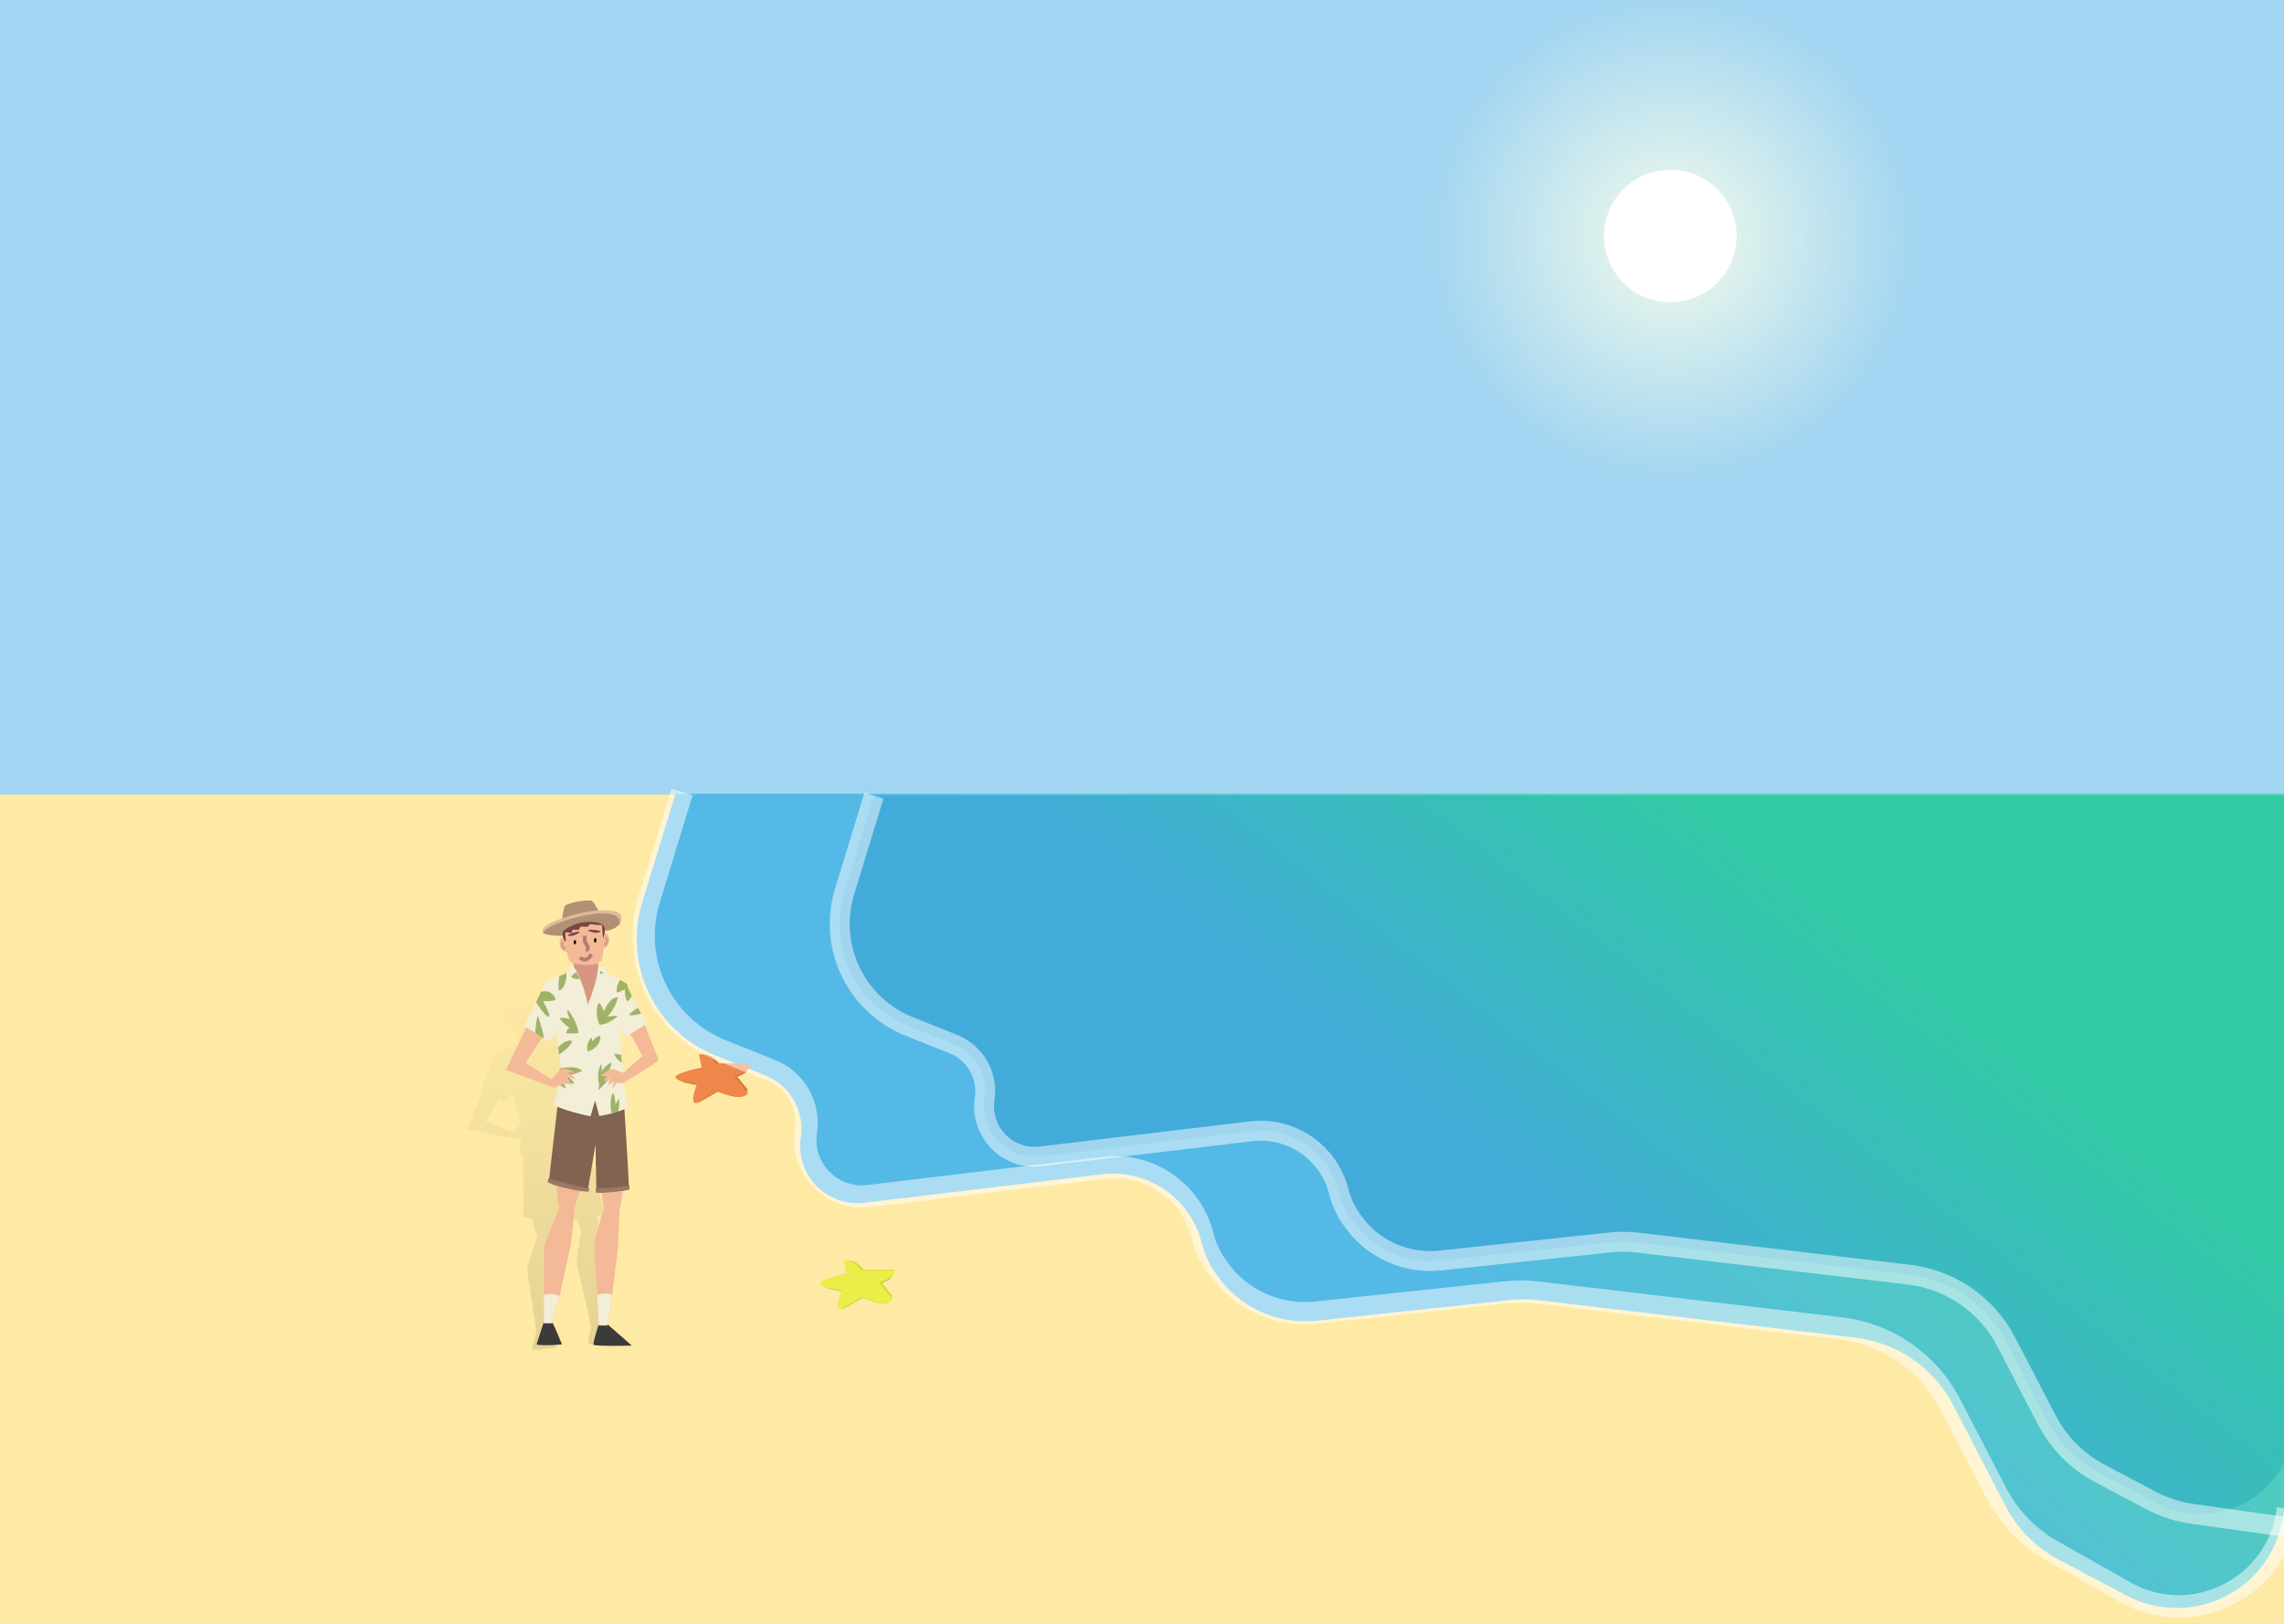 <svg width="1440" height="1024" viewBox="0 0 1440 1024" fill="none" xmlns="http://www.w3.org/2000/svg">
<g clip-path="url(#clip0_95_1875)">
<rect width="1440" height="1024" fill="#A1D5F1"/>
<rect y="501" width="1440" height="523" fill="#FEEAA5"/>
<path d="M425.868 500.569L1440.15 500.569V946.275C1440.15 987.458 1403.72 1019.12 1362.94 1013.37C1355.15 1012.27 1347.61 1009.82 1340.66 1006.13L1297.87 983.447C1283.54 975.845 1271.86 964.057 1264.39 949.653L1231.45 886.134C1219.27 862.629 1196.22 846.692 1169.93 843.584L969.88 819.942C963.954 819.242 957.969 819.208 952.036 819.841L829.995 832.859C805.254 835.498 781.062 824.337 767.012 803.802L766 802.323C762.138 796.678 759.311 790.391 757.652 783.755C750.609 755.584 723.709 737.05 694.876 740.505L544.908 758.473C521.189 761.315 501.283 740.78 504.862 717.161C507.377 700.561 498.133 684.414 482.544 678.178L451.05 665.581C412.949 650.34 392.88 608.448 404.88 569.206L425.868 500.569Z" fill="url(#paint0_linear_95_1875)"/>
<path d="M551.011 501.711L1447 501.711V894.896C1447 931.281 1414.81 959.253 1378.78 954.178C1371.9 953.209 1365.25 951.051 1359.11 947.8L1323.89 929.143C1309.55 921.547 1297.86 909.765 1290.39 895.364L1264.92 846.312C1252.73 822.821 1229.69 806.897 1203.4 803.794L1032.6 783.632C1026.69 782.934 1020.71 782.9 1014.78 783.531L907.965 794.912C886.131 797.238 864.782 787.394 852.374 769.28L851.477 767.97C848.062 762.985 845.563 757.433 844.096 751.572C837.875 726.717 814.141 710.367 788.701 713.412L656.112 729.28C635.187 731.784 617.63 713.666 620.79 692.83C623.013 678.179 614.852 663.928 601.091 658.43L573.26 647.311C539.607 633.865 521.88 596.866 532.488 562.214L551.011 501.711Z" fill="url(#paint1_linear_95_1875)"/>
<g filter="url(#filter0_d_95_1875)">
<path d="M441.847 662.673L443.559 670.66C417.089 675.224 430.628 678.646 440.707 679.787C436.599 690.284 438.995 691.387 440.707 690.626L452.686 683.781C465.465 689.257 469.8 686.823 470.371 684.921L462.384 675.224C471.968 672.485 472.082 669.519 470.941 668.378H452.116C448.009 662.902 443.559 662.293 441.847 662.673Z" fill="#CD6F42"/>
<path d="M442.989 660.391L444.7 668.378C418.231 672.941 431.77 676.364 441.848 677.505C437.741 688.002 440.137 689.104 441.848 688.344L453.828 681.498C466.606 686.975 470.942 684.541 471.512 682.639L463.526 672.941C473.11 670.203 473.224 667.237 472.083 666.096H453.257C449.15 660.619 444.7 660.011 442.989 660.391Z" fill="#DF7739"/>
<g filter="url(#filter1_f_95_1875)">
<path d="M440.672 660.399L442.522 669.113C413.915 674.092 428.547 677.826 439.439 679.071C435 690.523 437.589 691.726 439.439 690.896L452.386 683.428C466.196 689.402 470.881 686.747 471.498 684.672L462.867 674.092C473.224 671.104 473.348 667.868 472.115 666.623H451.769C447.33 660.648 442.522 659.985 440.672 660.399Z" fill="#EE8749"/>
</g>
</g>
<g filter="url(#filter2_d_95_1875)">
<path d="M533.122 792.74L534.833 800.726C508.364 805.29 521.903 808.713 531.981 809.854C527.874 820.35 530.27 821.453 531.981 820.693L543.961 813.847C556.739 819.323 561.075 816.889 561.645 814.988L553.659 805.29C563.242 802.552 563.357 799.585 562.216 798.444H543.39C539.283 792.968 534.833 792.359 533.122 792.74Z" fill="#BACD42"/>
<path d="M534.264 790.458L535.975 798.444C509.505 803.008 523.044 806.431 533.123 807.571C529.015 818.068 531.411 819.171 533.123 818.41L545.102 811.565C557.881 817.041 562.216 814.607 562.787 812.706L554.8 803.008C564.384 800.269 564.498 797.303 563.357 796.162H544.532C540.425 790.686 535.975 790.077 534.264 790.458Z" fill="#DFD839"/>
<g filter="url(#filter3_f_95_1875)">
<path d="M531.946 790.466L533.796 799.179C505.19 804.158 519.822 807.893 530.713 809.137C526.275 820.589 528.864 821.792 530.713 820.963L543.66 813.494C557.47 819.469 562.156 816.813 562.772 814.739L554.141 804.158C564.499 801.171 564.622 797.934 563.389 796.69H543.044C538.605 790.715 533.796 790.051 531.946 790.466Z" fill="#EBEE49"/>
</g>
</g>
<circle cx="1054.29" cy="150.021" r="155.021" fill="url(#paint2_radial_95_1875)" fill-opacity="0.9"/>
<circle cx="1053.1" cy="148.827" r="41.795" fill="white"/>
<path opacity="0.5" d="M551.011 501.711L532.488 562.214C521.88 596.866 539.607 633.865 573.26 647.311L601.091 658.43C614.852 663.928 623.013 678.179 620.79 692.83V692.83C617.63 713.666 635.187 731.784 656.112 729.28L788.701 713.412C814.141 710.367 837.875 726.717 844.096 751.572V751.572C845.563 757.433 848.062 762.985 851.477 767.97L852.374 769.28C864.782 787.394 886.131 797.238 907.965 794.912L1014.78 783.531C1020.71 782.9 1026.69 782.934 1032.6 783.632L1203.4 803.794C1229.69 806.897 1252.73 822.821 1264.92 846.312L1290.39 895.364C1297.86 909.765 1309.55 921.547 1323.89 929.143L1356.01 946.158C1364.2 950.496 1373.08 953.375 1382.25 954.667L1447 963.787" stroke="white" stroke-width="12.55"/>
<path opacity="0.5" d="M429.977 499.429L409.236 567.18C397.357 605.984 417.207 647.415 454.892 662.472L486.058 674.924C501.467 681.08 510.605 697.039 508.117 713.445V713.445C504.578 736.777 524.239 757.066 547.671 754.261L696.144 736.492C724.632 733.083 751.21 751.392 758.176 779.224V779.224C759.819 785.787 762.617 792.005 766.44 797.586L767.445 799.053C781.34 819.338 805.247 830.361 829.696 827.756L949.309 815.012C955.945 814.305 962.64 814.343 969.268 815.126L1160.53 837.703C1189.96 841.178 1215.77 859.009 1229.42 885.315L1258.56 941.439C1266.54 956.82 1278.82 969.549 1293.9 978.08L1339.62 1003.93C1382.87 1028.4 1437.04 1000.63 1442.44 951.237V951.237" stroke="white" stroke-width="14.054"/>
<path opacity="0.1" fill-rule="evenodd" clip-rule="evenodd" d="M334.432 619.691C335.159 619.682 337.913 622.53 339.56 624.35C349.486 622.663 357.032 623.471 354.037 629.718L353.989 629.728C353.673 630.54 352.089 632.344 347.876 633.834C347.07 634.047 346.199 634.271 345.274 634.503C345.378 635.297 345.376 636.091 345.34 636.741C345.47 636.38 345.63 636.028 345.826 635.691C347.942 634.838 351.196 641.308 345.861 643.636C346.09 647.172 345.852 649.768 345.278 650.021C344.754 650.505 344.193 650.934 343.604 651.31C343.766 651.921 343.877 652.587 343.946 653.297L344.986 653.218L348.551 653.212L349.228 655.427L350.286 655.781L358.628 658.566L358.629 658.563L362.779 659.952L363.213 660.097L363.212 660.096L363.213 660.097C363.477 660.819 364.091 661.861 364.918 662.996C365.276 663.462 365.677 663.972 366.113 664.517C366.501 664.978 366.913 665.438 367.341 665.884C367.33 665.919 367.32 665.955 367.308 665.992C370.833 670.294 375.799 675.991 379.057 679.658L377.887 680.395L387.511 694.686C389.423 696.956 388.753 697.666 388.753 697.666C384.493 701.255 373.981 708.073 370.393 710.093C370.377 710.673 369.691 711.009 368.76 711.213L373.703 723.554C372.684 724.176 371.44 724.789 370.08 725.378C370.609 725.153 371.133 724.921 371.647 724.682C374.563 737.002 380.255 761.482 380.294 763.106C380.513 763.167 380.92 763.572 381.095 764.767C381.117 764.9 381.135 765.045 381.15 765.2L381.15 765.202L381.192 765.472L381.206 765.562C379.949 765.94 378.166 766.428 376.107 766.924C376.592 766.854 376.873 766.87 376.973 767.009C377.314 767.486 376.902 773.996 376.654 777.191L378.619 796.37L378.76 821.041L378.213 836.276L378.353 836.261L395.05 845.494C388.241 846.386 373.894 848.063 370.975 847.636C370.782 847.351 370.848 844.796 372.65 836.855L372.701 836.85L369.437 822.012C367.705 814.421 364.122 798.758 363.645 796.832C363.169 794.907 365.399 782.722 366.574 776.87L364.033 769.044C362.743 769.158 361.506 769.215 360.371 769.195L360.357 769.105L360.092 767.396L360.078 767.306L360.191 767.29L360.379 767.091C359.065 760.036 356.498 745.9 356.75 745.8C357.002 745.701 356.599 745.542 356.365 745.475L355.265 767.167C355.312 767.279 355.37 767.429 355.423 767.596L355.567 767.605L355.893 767.626L355.827 769.394C353.975 769.492 352.106 769.519 350.259 769.49L348.258 778.777C348.74 783.043 348.846 793.619 348.839 798.375L345.858 825.2L343.403 838.994C343.632 839.02 343.769 839.064 343.779 839.131C345.055 840.461 349.309 846.54 351.277 849.413C344.797 850.746 335.786 851.575 335.374 851.07L338.116 839.264L338.225 839.252L336.065 825.291L336.065 825.291L332.335 801.191L333.065 796.543C335.313 790.427 339.571 778.238 338.617 778.41C337.678 778.58 336.176 771.905 335.511 768.389C333.821 768.144 332.23 767.828 330.838 767.425C330.349 767.326 329.91 767.232 329.527 767.144C329.3 766.068 329.457 765.533 329.677 765.297L329.672 765.261L329.718 765.257C329.816 765.17 329.922 765.137 330.009 765.137L330.109 765.152L329.556 727.787C330.959 728.121 332.673 728.444 334.515 728.743C331.535 728.205 328.901 727.64 327.128 727.217L327.264 726.654L328.603 716.99C327.192 717.753 325.655 718.371 324.844 718.22L324.116 717.839L294.496 712.239L303.768 689.214L302.449 688.735L310.073 669.947L310.193 669.642L310.197 669.642L312.211 664.678L320.372 660.604L320.374 660.536L322.604 659.49L325.867 657.861L326.618 657.783C326.34 656.905 326.11 656.106 325.944 655.476C326.386 654.925 327.914 654.575 328.653 654.463L328.213 653.229C327.715 653.126 327.262 653.015 326.863 652.902C325.518 652.566 324.286 650.569 323.239 647.944C317.068 647.683 316.849 640.569 319.224 640.652C319.494 640.843 319.749 641.05 319.989 641.269C319.656 640.709 319.419 640.157 319.257 639.644C313.657 640.333 308.988 640.454 306.846 639.48C306.848 639.451 306.85 639.423 306.855 639.394C304.388 637.464 309.739 633.933 317.656 630.697C317.343 627.634 317.981 624.948 318.37 623.925C324.437 620.641 333.431 619.704 334.432 619.691ZM310.453 691.645L310.508 691.667L310.479 691.655L310.453 691.645ZM314.465 693.322L306.66 706.583C306.272 706.958 306.068 707.797 308.35 708.144L323.531 714.06L328.006 709.151L328.247 707.808C328.346 707.782 328.447 707.755 328.552 707.729L326.416 700.855L326.393 700.87L325.274 697.238L325.287 697.222L322.594 688.557L319.455 694.918L315.388 693.44C315.388 693.534 315.38 693.621 315.365 693.698L314.465 693.322ZM366.364 687.655L369.43 685.723L378.711 696.152L368.49 705.719C368.369 705.934 368.118 706.129 367.372 706.008L362.1 682.43L366.364 687.655ZM380.282 763.19C380.287 763.187 380.29 763.178 380.292 763.164L380.293 763.172L380.294 763.181C380.294 763.185 380.294 763.188 380.293 763.192C380.289 763.191 380.285 763.19 380.282 763.19ZM351.033 730.35C351.085 730.335 351.114 730.317 351.118 730.295C351.136 730.201 351.176 729.964 351.234 729.622L351.234 729.622L351.234 729.621C351.289 729.298 351.359 728.883 351.441 728.409L351.033 730.35ZM356.474 729.761L356.506 729.823L356.506 729.823L356.474 729.761ZM321.484 642.428C321.576 642.781 321.67 643.134 321.768 643.485C321.583 643.175 321.38 642.867 321.157 642.568C321.281 642.57 321.399 642.518 321.484 642.428Z" fill="url(#paint3_linear_95_1875)"/>
<path d="M358.951 610.073C359.481 609.454 361.088 609.225 361.825 609.188L378.188 609.741L381.726 610.184L382.057 612.947L383.052 613.508L395.214 620.355C393.887 620.001 403.137 637.307 407.928 646.004L394.108 654.075L390.681 647.22L392.56 681.272L395.877 698.409C391.012 701.151 381.836 703.163 377.856 703.826L375.203 694.429L372.328 703.826C365.164 703.296 353.865 699.035 349.111 696.972L349.332 696.308L353.975 677.292L350.548 649.653L346.457 656.95L330.537 647.331L343.915 619.47L358.508 612.947H359.265C359.124 611.852 359.019 610.856 358.951 610.073Z" fill="#F3EED8"/>
<path d="M377.62 574.837C371.252 573.687 359.562 577.822 354.514 580.033C354.514 575.876 355.693 572.257 356.283 570.967C362.806 567.761 371.871 567.761 372.866 567.872C373.662 567.96 376.367 572.552 377.62 574.837Z" fill="#B19074"/>
<path d="M390.776 582.466C400.947 563.892 335.497 580.476 342.572 588.325L390.776 582.466Z" fill="#DCBA9B"/>
<path d="M390.776 582.355C391.55 567.54 343.457 582.355 342.462 588.325C347.769 592.217 372.386 588.841 384.032 586.667C388.631 585.34 390.444 583.24 390.776 582.355Z" fill="#B19074"/>
<path d="M360.259 607.077C357.353 605.772 356.333 594.249 356.187 587.103L363.041 583.65L373.102 581.991L380.181 583.539C381.501 593.559 380.181 605.446 378.97 605.912C372.894 611.225 363.964 608.902 360.259 607.077Z" fill="#F4BA98"/>
<path d="M356.414 588.554L356.726 593.267C356.764 593.84 356.095 594.075 355.831 593.565C354.604 591.197 354.544 588.785 354.776 587.613C354.798 587.499 354.861 587.397 354.949 587.32C364.45 578.967 381.13 580.378 381.237 585.291C381.238 585.323 381.24 585.354 381.245 585.385C381.597 587.654 380.979 590.464 380.759 591.356C380.714 591.537 380.549 591.661 380.452 591.501C379.948 590.67 379.687 586.538 379.598 583.882C379.587 583.537 379.283 583.276 378.938 583.299C376.853 583.439 374.144 583.122 372.168 582.796C371.948 582.759 370.995 583.896 370.957 584.116C370.949 584.165 370.934 584.139 370.889 584.162C370.237 584.496 368.166 584.448 366.356 584.315C365.957 584.286 365.084 585.582 365.154 585.976C365.191 586.187 365.019 586.334 364.805 586.334H361.267C360.902 586.334 360.626 586.666 360.693 587.026L360.832 587.766C360.871 587.974 360.789 588.188 360.581 588.232C359.854 588.385 358.295 588.16 357.129 587.933C356.745 587.858 356.388 588.164 356.414 588.554Z" fill="#784745"/>
<path d="M378.584 587.108C375.576 586.312 371.287 586.113 370.955 586.445C370.955 586.997 371.066 587.329 374.935 588.213C378.031 588.302 378.657 587.513 378.584 587.108Z" fill="#784745"/>
<path d="M357.847 589.558C360.653 588.214 364.829 587.216 365.217 587.48C365.321 588.023 365.274 588.369 361.638 589.962C358.614 590.628 357.851 589.97 357.847 589.558Z" fill="#784745"/>
<path d="M368.635 590.093V592.945C368.635 594.954 371.421 596.781 370.492 598.562C370.354 598.826 369.99 599.039 369.298 599.159" stroke="#B87A6F" stroke-width="2.337"/>
<path d="M365.78 603.731C367.001 605.222 370.113 606.908 372.791 601.727" stroke="#B87A6F" stroke-width="2.337"/>
<ellipse cx="362.443" cy="594.183" rx="0.774" ry="1.327" fill="#060B02"/>
<ellipse cx="375.268" cy="592.968" rx="0.774" ry="1.437" fill="#060B02"/>
<path d="M354.562 591.302C352.209 590.901 351.336 599.6 357.498 600.638C357.628 598.672 357.047 594.064 354.562 591.302Z" fill="#F4BA98"/>
<path d="M381.714 588.653C383.972 587.879 386.233 596.323 380.319 598.34C379.874 596.421 379.706 591.779 381.714 588.653Z" fill="#F4BA98"/>
<path d="M356.306 597.248C354.449 597.248 354.942 595.922 355.422 595.258C355.156 593.666 354.574 593.342 354.316 593.379C352.37 596.297 354.979 599.459 356.306 598.685C356.638 598.022 356.837 597.248 356.306 597.248Z" fill="#D19C7E"/>
<path d="M381.045 594.842C382.862 594.454 382.102 593.26 381.495 592.711C381.422 591.099 381.923 590.66 382.183 590.642C384.696 593.09 382.804 596.727 381.345 596.248C380.882 595.668 380.526 594.953 381.045 594.842Z" fill="#D19C7E"/>
<path d="M361.494 607.309L361.497 607.33C361.744 608.11 375.549 609.607 377.083 606.978C377.857 614.053 373.287 626.767 370.67 633.512C369.786 628.979 366.248 615.933 361.936 610.073L361.497 607.33C361.495 607.323 361.494 607.316 361.494 607.309Z" fill="#D69681"/>
<path d="M395.214 620.354L390.902 617.922C388.816 621.448 388.644 624.606 388.76 625.782C390.704 625.712 393.061 624.375 393.996 623.714C393.797 628.058 394.91 630.725 395.491 631.516C396.959 630.49 398.017 628.956 398.42 627.872C396.762 625.108 395.491 622.013 395.214 620.354Z" fill="#9FB366"/>
<path d="M404.21 639.2L402.342 635.705C400.193 636.425 397.509 638.889 396.436 640.031C398.447 640.722 402.456 639.765 404.21 639.2Z" fill="#A0B266"/>
<path d="M352.096 620.908C352.133 620.097 352.295 617.879 352.649 615.491L357.181 613.611V614.164L357.071 616.707L356.408 619.471C356.223 620.024 355.766 621.306 355.413 622.014L354.196 623.672L352.427 624.778L352.206 624.114L352.096 620.908Z" fill="#9FB368"/>
<path d="M339.16 633.954L337.944 632.075L341.151 625.22L345.352 625.109L347.784 626.436L349.664 628.426L350.327 630.527L349 630.969L345.905 631.411L342.477 631.301L342.809 632.075L344.467 635.281L345.683 638.155L346.236 639.482L346.347 641.472L344.91 640.698L343.362 639.482L341.04 636.607L339.16 633.954Z" fill="#9FB368"/>
<path d="M356.85 651.421C359.504 652.041 363.189 651.679 364.7 651.421C364.258 645.496 359.872 639.002 357.735 636.496C357.293 637.557 358.509 641.14 359.172 642.798C355.634 641.471 353.644 641.729 353.091 642.024C352.915 643.351 357.072 646.778 359.172 648.326C357.757 648.68 357.035 650.537 356.85 651.421Z" fill="#9FB368"/>
<path d="M352.428 665.021L351.875 660.488C355.678 656.154 359.282 655.881 360.609 656.286C360.432 659.205 355.081 663.325 352.428 665.021Z" fill="#9FB368"/>
<path d="M370.559 663.031C369.233 659.227 371.481 655.697 372.77 654.407C373.017 654.142 373.389 655.844 373.544 656.729C375.579 653.722 377.782 653.191 378.63 653.301C378.365 659.846 373.139 662.515 370.559 663.031Z" fill="#9FB368"/>
<path d="M377.967 646.225C382.477 646.225 387.585 642.54 389.575 640.698C389.133 640.432 384.895 640.808 382.831 641.029C386.945 637.403 389.041 631.484 389.575 628.978C385.33 628.536 381.91 634.764 380.731 637.934C379.935 634.926 378.335 632.848 377.635 632.185C374.893 636.695 376.714 643.425 377.967 646.225Z" fill="#9FB368"/>
<path d="M391.939 670.106L391.607 665.131L387.185 664.468C387.715 666.856 390.575 669.222 391.939 670.106Z" fill="#9FB368"/>
<path d="M385.305 677.956C385.128 679.725 379.851 685.032 377.235 687.464L377.787 683.926C376.107 678.619 377.824 673.091 378.893 670.991C379.512 672.052 379.446 674.75 379.335 675.966C381.016 672.428 384.015 670.585 385.305 670.106C385.924 673.025 382.541 677.145 380.772 678.84C384.31 677.425 385.268 677.661 385.305 677.956Z" fill="#9FB368"/>
<path d="M339.161 640.808C338.453 640.631 337.686 647.81 337.392 651.421L342.588 654.959C343.207 652.837 340.561 644.641 339.161 640.808Z" fill="#9FB368"/>
<path d="M389.796 700.841L385.595 702.168C384.18 695.534 385.521 690.854 386.369 689.343C387.342 689.343 387.953 694.428 388.138 696.971C388.315 695.468 389.612 693.691 390.238 692.991C390.681 693.168 390.238 699.072 389.796 700.841Z" fill="#9FB368"/>
<path d="M360.12 616.134C360.065 615.423 362.186 613.798 363.254 613.074L365.494 617.165C363.689 617.876 361.159 616.774 360.12 616.134Z" fill="#9FB368"/>
<path d="M380.177 614.053L378.961 612.062L378.408 612.947L378.298 614.053H380.177Z" fill="#9FB368"/>
<path d="M367.022 675.302C364.811 672.295 356.887 672.944 353.202 673.644L351.102 681.162C352.34 684.346 355.155 685.879 356.408 686.247C356.851 685.894 355.782 682.71 355.192 681.162C356.254 683.904 360.13 683.631 361.936 683.152C361.936 682.09 358.546 679.319 356.851 678.066C360.3 678.155 365.069 676.26 367.022 675.302Z" fill="#9FB368"/>
<path d="M351.432 697.967C358.066 700.842 372.262 704.335 372.438 703.716C372.615 703.097 374.171 697.193 375.202 694.098L377.855 703.824C378.052 703.762 386.544 702.429 393.666 699.515C394.698 715.251 396.673 746.989 396.319 747.166C396.54 747.239 396.96 747.851 396.872 749.708V750.151C392.523 751.146 382.19 752.893 375.645 751.92V749.708L375.976 749.377C375.755 740.68 375.379 723.263 375.645 723.174C375.91 723.086 375.534 722.843 375.313 722.732L370.891 748.824C371.001 749.34 371.156 750.482 370.891 750.925C370.67 751.146 353.533 750.04 345.794 745.618V743.296H346.236L351.432 697.967Z" fill="#816351"/>
<path d="M396.872 749.598C396.96 747.74 396.54 747.129 396.319 747.055C396.85 748.47 382.757 749.34 375.645 749.598V751.809C382.19 752.782 392.523 751.035 396.872 750.04V749.598Z" fill="#9C7863"/>
<path d="M383.188 835.28H377.439C374.431 844.656 373.974 847.736 374.122 848.105C376.952 848.989 391.443 848.768 398.334 848.547L383.188 835.28Z" fill="#3B3B3B"/>
<path d="M338.276 847.773L342.809 833.843C344.689 833.843 348.448 833.953 348.448 834.396C349.509 836.164 352.796 844.051 354.307 847.773C347.674 848.569 338.608 848.436 338.276 847.773Z" fill="#3B3B3B"/>
<path d="M352.649 760.322C351.676 760.41 351.212 751.882 351.101 747.607C351.632 748.227 361.051 749.855 365.695 750.592L362.157 761.98C361.98 767.198 360.462 780.001 359.725 785.75L352.649 817.812L348.006 834.506H342.92V816.927V787.077L344.357 781.549C347.527 774.436 353.622 760.233 352.649 760.322Z" fill="#F4B997"/>
<path d="M380.62 761.98L379.294 752.14C388.138 752.14 392.118 750.592 392.45 751.366C392.715 751.986 391.308 759.806 390.571 763.638L389.575 787.077L385.927 816.927L382.942 835.943H377.525L376.53 816.927C375.977 807.53 374.827 788.138 374.65 785.75C374.473 783.362 378.557 768.908 380.62 761.98Z" fill="#F4B997"/>
<path d="M352.649 817.572C350.173 815.184 345.131 815.987 342.92 816.688V834.266H348.006L352.649 817.572Z" fill="#F3EED8"/>
<path d="M385.927 816.688C383.539 814.919 378.667 815.951 376.53 816.688L377.525 835.704H382.942L385.927 816.688Z" fill="#F3EED8"/>
<path d="M345.362 745.553C345.272 743.566 345.849 743.148 346.149 743.187C353.164 745.459 365.936 748.314 371.444 749.457L371.107 751.587C360.404 750.924 349.484 747.288 345.362 745.553Z" fill="#9C7863"/>
<path d="M397.425 652.085L406.49 646.336L414.008 665.241C415.556 668.226 414.782 669 414.782 669C410.006 672.804 398.53 679.725 394.661 681.715C394.395 683.483 390.128 682.82 388.359 682.82C388.624 683.439 387.069 685.363 386.258 686.247L386.7 682.046L383.273 684.589L384.6 679.835C382.212 681.958 381.32 682.194 381.173 682.046C380.376 681.25 382.462 678.619 383.605 677.403C380.421 678.818 379.035 678.877 378.74 678.729C380.332 676.43 383.973 674.749 385.595 674.197C386.369 673.865 389.943 675.302 391.786 676.187C392.892 676.717 393.26 676.481 393.444 676.187L405.053 665.905L397.425 652.085Z" fill="#F4B997"/>
<path d="M341.814 654.296L331.864 647.884L319.039 674.749L347.563 685.252L348.226 685.805C349.443 686.247 352.686 684.663 354.418 683.484L356.408 685.474C356.762 684.412 356.26 682.673 355.966 681.936L359.835 684.036C360.454 683.594 358.619 680.978 357.624 679.725C358.685 679.371 361.53 680.167 362.82 680.609C362.82 679.725 359.577 677.366 357.956 676.297L362.82 676.518C358.132 673.777 354.97 673.681 353.975 673.976L347.563 680.609L333.412 671.543C331.2 670.836 331.532 669.848 331.974 669.443L341.814 654.296Z" fill="#F4B997"/>
</g>
<defs>
<filter id="filter0_d_95_1875" x="421.304" y="660.3" width="55.906" height="39.932" filterUnits="userSpaceOnUse" color-interpolation-filters="sRGB">
<feFlood flood-opacity="0" result="BackgroundImageFix"/>
<feColorMatrix in="SourceAlpha" type="matrix" values="0 0 0 0 0 0 0 0 0 0 0 0 0 0 0 0 0 0 127 0" result="hardAlpha"/>
<feOffset dy="4.564"/>
<feGaussianBlur stdDeviation="2.282"/>
<feComposite in2="hardAlpha" operator="out"/>
<feColorMatrix type="matrix" values="0 0 0 0 0 0 0 0 0 0 0 0 0 0 0 0 0 0 0.25 0"/>
<feBlend mode="normal" in2="BackgroundImageFix" result="effect1_dropShadow_95_1875"/>
<feBlend mode="normal" in="SourceGraphic" in2="effect1_dropShadow_95_1875" result="shape"/>
</filter>
<filter id="filter1_f_95_1875" x="416.741" y="651.172" width="65.033" height="49.06" filterUnits="userSpaceOnUse" color-interpolation-filters="sRGB">
<feFlood flood-opacity="0" result="BackgroundImageFix"/>
<feBlend mode="normal" in="SourceGraphic" in2="BackgroundImageFix" result="shape"/>
<feGaussianBlur stdDeviation="4.564" result="effect1_foregroundBlur_95_1875"/>
</filter>
<filter id="filter2_d_95_1875" x="512.579" y="790.366" width="55.906" height="39.932" filterUnits="userSpaceOnUse" color-interpolation-filters="sRGB">
<feFlood flood-opacity="0" result="BackgroundImageFix"/>
<feColorMatrix in="SourceAlpha" type="matrix" values="0 0 0 0 0 0 0 0 0 0 0 0 0 0 0 0 0 0 127 0" result="hardAlpha"/>
<feOffset dy="4.564"/>
<feGaussianBlur stdDeviation="2.282"/>
<feComposite in2="hardAlpha" operator="out"/>
<feColorMatrix type="matrix" values="0 0 0 0 0 0 0 0 0 0 0 0 0 0 0 0 0 0 0.25 0"/>
<feBlend mode="normal" in2="BackgroundImageFix" result="effect1_dropShadow_95_1875"/>
<feBlend mode="normal" in="SourceGraphic" in2="effect1_dropShadow_95_1875" result="shape"/>
</filter>
<filter id="filter3_f_95_1875" x="508.015" y="781.239" width="65.033" height="49.06" filterUnits="userSpaceOnUse" color-interpolation-filters="sRGB">
<feFlood flood-opacity="0" result="BackgroundImageFix"/>
<feBlend mode="normal" in="SourceGraphic" in2="BackgroundImageFix" result="shape"/>
<feGaussianBlur stdDeviation="4.564" result="effect1_foregroundBlur_95_1875"/>
</filter>
<linearGradient id="paint0_linear_95_1875" x1="890.226" y1="793.788" x2="1079.62" y2="551.911" gradientUnits="userSpaceOnUse">
<stop stop-color="#54B9E6"/>
<stop offset="1" stop-color="#4ED2B1"/>
</linearGradient>
<linearGradient id="paint1_linear_95_1875" x1="961.211" y1="760.433" x2="1128.28" y2="546.826" gradientUnits="userSpaceOnUse">
<stop stop-color="#43ABDA"/>
<stop offset="1" stop-color="#32CAA4"/>
</linearGradient>
<radialGradient id="paint2_radial_95_1875" cx="0" cy="0" r="1" gradientUnits="userSpaceOnUse" gradientTransform="translate(1054.29 150.021) rotate(90) scale(155.021)">
<stop stop-color="#FCFFEB"/>
<stop offset="1" stop-color="#FCFFEB" stop-opacity="0"/>
</radialGradient>
<linearGradient id="paint3_linear_95_1875" x1="344.773" y1="619.691" x2="344.773" y2="851.219" gradientUnits="userSpaceOnUse">
<stop stop-opacity="0"/>
<stop offset="1"/>
</linearGradient>
<clipPath id="clip0_95_1875">
<rect width="1440" height="1024" fill="white"/>
</clipPath>
</defs>
</svg>
